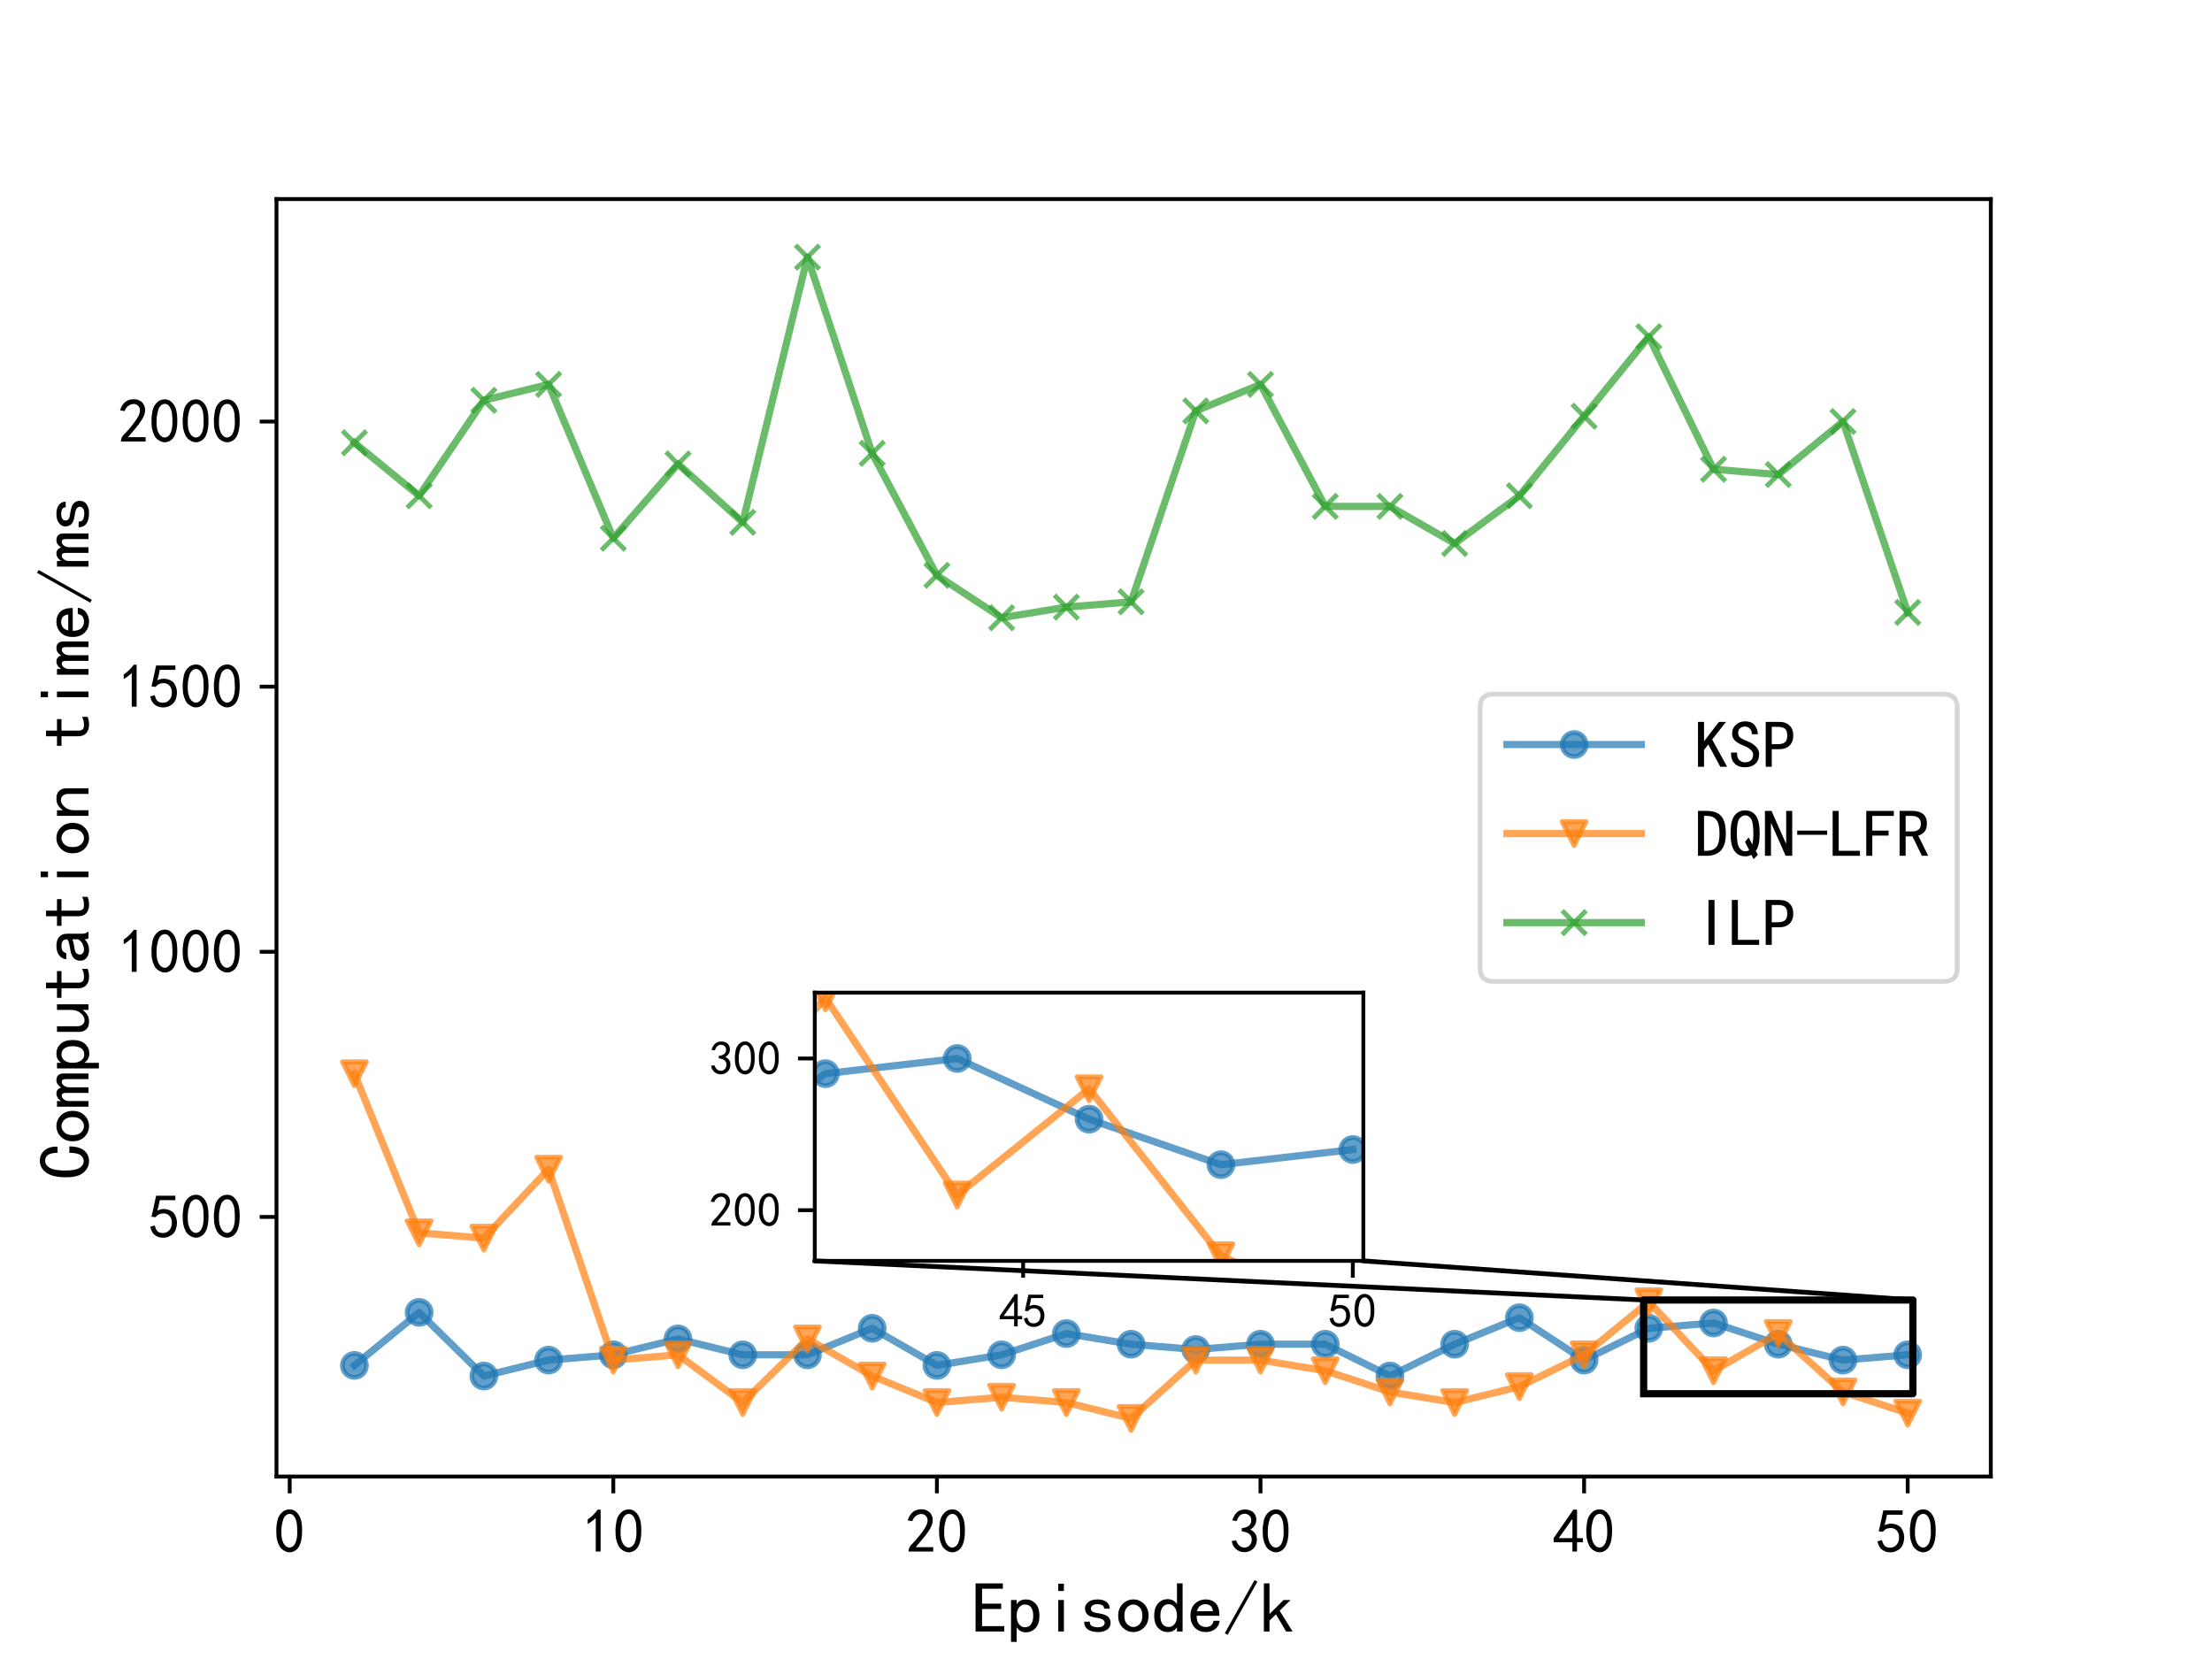 <?xml version="1.0" encoding="utf-8" standalone="no"?>
<!DOCTYPE svg PUBLIC "-//W3C//DTD SVG 1.1//EN"
  "http://www.w3.org/Graphics/SVG/1.1/DTD/svg11.dtd">
<!-- Created with matplotlib (http://matplotlib.org/) -->
<svg height="345.6pt" version="1.1" viewBox="0 0 460.8 345.6" width="460.8pt" xmlns="http://www.w3.org/2000/svg" xmlns:xlink="http://www.w3.org/1999/xlink">
 <defs>
  <style type="text/css">
*{stroke-linecap:butt;stroke-linejoin:round;}
  </style>
 </defs>
 <g id="figure_1">
  <g id="patch_1">
   <path d="M 0 345.6 
L 460.8 345.6 
L 460.8 0 
L 0 0 
z
" style="fill:#ffffff;"/>
  </g>
  <g id="axes_1">
   <g id="patch_2">
    <path d="M 57.6 307.584 
L 414.72 307.584 
L 414.72 41.472 
L 57.6 41.472 
z
" style="fill:#ffffff;"/>
   </g>
   <g id="matplotlib.axis_1">
    <g id="xtick_1">
     <g id="line2d_1">
      <defs>
       <path d="M 0 0 
L 0 3.5 
" id="mbdbfb04407" style="stroke:#000000;stroke-width:0.8;"/>
      </defs>
      <g>
       <use style="stroke:#000000;stroke-width:0.8;" x="60.35" xlink:href="#mbdbfb04407" y="307.584"/>
      </g>
     </g>
     <g id="text_1">
      <!-- 0 -->
      <defs>
       <path d="M 3.125 29.297 
Q 3.906 50 6.438 56.047 
Q 8.984 62.109 13.672 66.016 
Q 18.359 69.922 25.188 69.922 
Q 32.031 69.922 37.109 64.25 
Q 42.188 58.594 43.75 50 
Q 45.312 41.406 44.719 30.266 
Q 44.141 19.141 40.812 12.109 
Q 37.5 5.078 30.859 2.344 
Q 24.219 -0.391 17.578 2.922 
Q 10.938 6.25 8.203 11.719 
Q 5.469 17.188 4.297 23.234 
Q 3.125 29.297 3.906 50 
z
M 12.891 52.734 
Q 10.547 31.25 12.5 22.844 
Q 14.453 14.453 18.938 10.938 
Q 23.438 7.422 28.125 9.562 
Q 32.812 11.719 34.953 18.156 
Q 37.109 24.609 37.109 32.219 
Q 37.109 39.844 36.516 46.094 
Q 35.938 52.344 33 57.422 
Q 30.078 62.5 25.188 62.688 
Q 20.312 62.891 16.594 57.812 
Q 12.891 52.734 10.547 31.25 
z
" id="SimHei-30"/>
      </defs>
      <g transform="translate(57.1 323.522)scale(0.13 -0.13)">
       <use xlink:href="#SimHei-30"/>
      </g>
     </g>
    </g>
    <g id="xtick_2">
     <g id="line2d_2">
      <g>
       <use style="stroke:#000000;stroke-width:0.8;" x="127.762" xlink:href="#mbdbfb04407" y="307.584"/>
      </g>
     </g>
     <g id="text_2">
      <!-- 10 -->
      <defs>
       <path d="M 21.875 56.25 
Q 16.797 51.172 8.984 46.484 
L 8.984 53.906 
Q 18.75 60.547 25 69.531 
L 29.688 69.531 
L 29.688 2.344 
L 21.875 2.344 
z
" id="SimHei-31"/>
      </defs>
      <g transform="translate(121.262 323.522)scale(0.13 -0.13)">
       <use xlink:href="#SimHei-31"/>
       <use x="50" xlink:href="#SimHei-30"/>
      </g>
     </g>
    </g>
    <g id="xtick_3">
     <g id="line2d_3">
      <g>
       <use style="stroke:#000000;stroke-width:0.8;" x="195.174" xlink:href="#mbdbfb04407" y="307.584"/>
      </g>
     </g>
     <g id="text_3">
      <!-- 20 -->
      <defs>
       <path d="M 4.688 3.906 
Q 5.078 9.766 10.156 14.453 
Q 15.234 19.141 23.047 29.094 
Q 30.859 39.062 33.203 44.531 
Q 35.547 50 34.953 53.906 
Q 34.375 57.812 31.25 60.344 
Q 28.125 62.891 24.016 62.5 
Q 19.922 62.109 16.203 59.375 
Q 12.5 56.641 10.547 51.172 
L 3.125 52.344 
Q 6.25 61.328 11.125 65.422 
Q 16.016 69.531 22.656 69.922 
Q 26.562 70.312 29.688 69.719 
Q 32.812 69.141 36.125 66.984 
Q 39.453 64.844 41.594 60.547 
Q 43.75 56.25 43.156 50.188 
Q 42.578 44.141 37.109 35.734 
Q 31.641 27.344 16.016 9.375 
L 44.141 9.375 
L 44.141 2.344 
L 4.688 2.344 
z
" id="SimHei-32"/>
      </defs>
      <g transform="translate(188.674 323.522)scale(0.13 -0.13)">
       <use xlink:href="#SimHei-32"/>
       <use x="50" xlink:href="#SimHei-30"/>
      </g>
     </g>
    </g>
    <g id="xtick_4">
     <g id="line2d_4">
      <g>
       <use style="stroke:#000000;stroke-width:0.8;" x="262.585" xlink:href="#mbdbfb04407" y="307.584"/>
      </g>
     </g>
     <g id="text_4">
      <!-- 30 -->
      <defs>
       <path d="M 3.906 19.141 
L 10.938 20.312 
Q 12.5 15.234 16.016 11.906 
Q 19.531 8.594 24.797 8.781 
Q 30.078 8.984 33.203 13.078 
Q 36.328 17.188 35.938 22.453 
Q 35.547 27.734 31.828 30.656 
Q 28.125 33.594 19.922 34.766 
L 19.922 39.844 
Q 28.125 40.625 31.828 44.141 
Q 35.547 47.656 35.156 53.312 
Q 34.766 58.984 30.078 61.516 
Q 25.391 64.062 20.109 62.109 
Q 14.844 60.156 11.719 51.172 
L 4.688 52.344 
Q 7.031 59.375 11.125 64.062 
Q 15.234 68.75 22.266 69.531 
Q 29.297 70.312 34.562 67.766 
Q 39.844 65.234 41.984 59.953 
Q 44.141 54.688 42.578 48.438 
Q 41.016 42.188 33.594 37.5 
Q 39.062 35.156 41.984 30.469 
Q 44.922 25.781 43.938 18.156 
Q 42.969 10.547 37.109 5.859 
Q 31.25 1.172 23.828 1.359 
Q 16.406 1.562 10.938 6.047 
Q 5.469 10.547 3.906 19.141 
z
" id="SimHei-33"/>
      </defs>
      <g transform="translate(256.085 323.522)scale(0.13 -0.13)">
       <use xlink:href="#SimHei-33"/>
       <use x="50" xlink:href="#SimHei-30"/>
      </g>
     </g>
    </g>
    <g id="xtick_5">
     <g id="line2d_5">
      <g>
       <use style="stroke:#000000;stroke-width:0.8;" x="329.997" xlink:href="#mbdbfb04407" y="307.584"/>
      </g>
     </g>
     <g id="text_5">
      <!-- 40 -->
      <defs>
       <path d="M 31.25 17.188 
L 1.172 17.188 
L 1.172 23.828 
L 32.812 69.531 
L 38.672 69.531 
L 38.672 23.828 
L 48.047 23.828 
L 48.047 17.188 
L 38.672 17.188 
L 38.672 2.344 
L 31.25 2.344 
z
M 31.25 23.828 
L 31.25 54.688 
L 9.375 23.828 
z
" id="SimHei-34"/>
      </defs>
      <g transform="translate(323.497 323.522)scale(0.13 -0.13)">
       <use xlink:href="#SimHei-34"/>
       <use x="50" xlink:href="#SimHei-30"/>
      </g>
     </g>
    </g>
    <g id="xtick_6">
     <g id="line2d_6">
      <g>
       <use style="stroke:#000000;stroke-width:0.8;" x="397.409" xlink:href="#mbdbfb04407" y="307.584"/>
      </g>
     </g>
     <g id="text_6">
      <!-- 50 -->
      <defs>
       <path d="M 8.594 20.703 
Q 11.328 10.156 17.969 8.984 
Q 24.609 7.812 28.703 10.344 
Q 32.812 12.891 34.562 16.984 
Q 36.328 21.094 36.125 26.172 
Q 35.938 31.25 33.391 34.766 
Q 30.859 38.281 26.953 39.453 
Q 23.047 40.625 18.156 39.453 
Q 13.281 38.281 10.156 33.984 
L 3.516 34.766 
Q 4.297 37.109 10.938 68.359 
L 41.797 68.359 
L 41.797 61.328 
L 16.797 61.328 
Q 14.844 50.781 12.891 44.531 
Q 18.75 47.266 23.828 47.062 
Q 28.906 46.875 33.594 44.719 
Q 38.281 42.578 40.422 38.859 
Q 42.578 35.156 43.547 31.438 
Q 44.531 27.734 44.328 23.438 
Q 44.141 19.141 42.578 14.641 
Q 41.016 10.156 37.891 7.219 
Q 34.766 4.297 30.266 2.531 
Q 25.781 0.781 19.922 1.172 
Q 14.062 1.562 8.781 5.469 
Q 3.516 9.375 1.562 18.75 
z
" id="SimHei-35"/>
      </defs>
      <g transform="translate(390.909 323.522)scale(0.13 -0.13)">
       <use xlink:href="#SimHei-35"/>
       <use x="50" xlink:href="#SimHei-30"/>
      </g>
     </g>
    </g>
    <g id="text_7">
     <!-- Episode/k -->
     <defs>
      <path d="M 45.312 1.953 
L 5.469 1.953 
L 5.469 68.75 
L 43.359 68.75 
L 43.359 61.328 
L 14.453 61.328 
L 14.453 40.625 
L 41.016 40.625 
L 41.016 33.203 
L 14.453 33.203 
L 14.453 9.375 
L 45.312 9.375 
z
" id="SimHei-45"/>
      <path d="M 44.141 23.828 
Q 44.141 12.5 38.672 6.641 
Q 33.203 0.781 25.391 0.781 
Q 21.094 0.781 17.969 2.531 
Q 14.844 4.297 12.5 7.812 
L 12.5 -12.5 
L 4.688 -12.5 
L 4.688 45.703 
L 12.5 45.703 
L 12.5 39.844 
Q 14.844 43.359 17.969 44.922 
Q 21.094 46.484 25.391 46.484 
Q 33.203 46.484 38.672 40.812 
Q 44.141 35.156 44.141 23.828 
z
M 35.547 23.828 
Q 35.547 31.25 32.609 35.344 
Q 29.688 39.453 23.828 39.453 
Q 19.141 39.453 15.812 35.344 
Q 12.5 31.25 12.5 23.828 
Q 12.5 16.406 15.812 12.109 
Q 19.141 7.812 23.828 7.812 
Q 29.688 7.812 32.609 12.109 
Q 35.547 16.406 35.547 23.828 
z
" id="SimHei-70"/>
      <path d="M 28.125 58.203 
L 20.312 58.203 
L 20.312 68.359 
L 28.125 68.359 
z
M 28.125 1.953 
L 20.312 1.953 
L 20.312 45.703 
L 28.125 45.703 
z
" id="SimHei-69"/>
      <path d="M 42.969 14.062 
Q 42.969 7.812 38.078 4.484 
Q 33.203 1.172 25.781 1.172 
Q 16.406 1.172 11.328 4.875 
Q 6.25 8.594 6.25 15.625 
L 14.062 15.625 
Q 14.062 10.938 17.375 9.375 
Q 20.703 7.812 25.391 7.812 
Q 30.078 7.812 32.422 9.562 
Q 34.766 11.328 34.766 14.062 
Q 34.766 16.016 32.812 17.969 
Q 30.859 19.922 23.047 21.094 
Q 14.062 22.266 10.734 25.578 
Q 7.422 28.906 7.422 34.375 
Q 7.422 39.062 11.906 42.766 
Q 16.406 46.484 25 46.484 
Q 32.812 46.484 37.297 42.969 
Q 41.797 39.453 41.797 33.594 
L 33.984 33.594 
Q 33.984 37.109 31.438 38.469 
Q 28.906 39.844 25 39.844 
Q 19.922 39.844 17.766 38.078 
Q 15.625 36.328 15.625 33.984 
Q 15.625 31.25 17.578 29.688 
Q 19.531 28.125 25.781 27.344 
Q 35.938 25.781 39.453 22.453 
Q 42.969 19.141 42.969 14.062 
z
" id="SimHei-73"/>
      <path d="M 45.703 23.828 
Q 45.703 13.672 39.453 7.422 
Q 33.203 1.172 24.609 1.172 
Q 16.016 1.172 9.766 7.422 
Q 3.516 13.672 3.516 23.828 
Q 3.516 33.984 9.766 40.234 
Q 16.016 46.484 24.609 46.484 
Q 33.203 46.484 39.453 40.234 
Q 45.703 33.984 45.703 23.828 
z
M 37.109 23.828 
Q 37.109 31.641 33.203 35.547 
Q 29.297 39.453 24.609 39.453 
Q 19.922 39.453 16.016 35.547 
Q 12.109 31.641 12.109 23.828 
Q 12.109 16.016 16.016 12.109 
Q 19.922 8.203 24.609 8.203 
Q 29.297 8.203 33.203 12.109 
Q 37.109 16.016 37.109 23.828 
z
" id="SimHei-6f"/>
      <path d="M 42.969 1.953 
L 35.156 1.953 
L 35.156 7.812 
Q 32.812 4.297 29.688 2.734 
Q 26.562 1.172 22.266 1.172 
Q 14.453 1.172 8.984 6.828 
Q 3.516 12.5 3.516 23.828 
Q 3.516 35.156 8.984 41.016 
Q 14.453 46.875 22.266 46.875 
Q 26.562 46.875 29.688 45.109 
Q 32.812 43.359 35.156 39.844 
L 35.156 68.75 
L 42.969 68.75 
z
M 35.156 23.828 
Q 35.156 31.25 31.828 35.547 
Q 28.516 39.844 23.828 39.844 
Q 17.969 39.844 15.031 35.547 
Q 12.109 31.25 12.109 23.828 
Q 12.109 16.406 15.031 12.297 
Q 17.969 8.203 23.828 8.203 
Q 28.516 8.203 31.828 12.297 
Q 35.156 16.406 35.156 23.828 
z
" id="SimHei-64"/>
      <path d="M 44.531 16.797 
Q 43.75 9.766 38.281 5.469 
Q 32.812 1.172 25.391 1.172 
Q 16.016 1.172 9.953 7.219 
Q 3.906 13.281 3.906 23.828 
Q 3.906 34.375 9.953 40.422 
Q 16.016 46.484 25.391 46.484 
Q 33.594 46.484 38.859 41.203 
Q 44.141 35.938 44.141 23.828 
L 12.5 23.828 
Q 12.5 15.234 16.203 11.719 
Q 19.922 8.203 25.391 8.203 
Q 29.688 8.203 32.422 10.344 
Q 35.156 12.5 35.938 16.797 
z
M 35.156 30.078 
Q 34.375 35.547 31.641 37.688 
Q 28.906 39.844 24.609 39.844 
Q 20.703 39.844 17.578 37.688 
Q 14.453 35.547 12.891 30.078 
z
" id="SimHei-65"/>
      <path d="M 46.875 71.094 
L 5.469 -2.734 
L 1.562 -0.391 
L 42.969 73.438 
z
" id="SimHei-2f"/>
      <path d="M 45.703 1.953 
L 36.719 1.953 
L 22.656 25.781 
L 13.672 17.188 
L 13.672 1.953 
L 5.859 1.953 
L 5.859 68.75 
L 13.672 68.75 
L 13.672 26.172 
L 33.203 45.703 
L 42.969 45.703 
L 27.734 30.859 
z
" id="SimHei-6b"/>
     </defs>
     <g transform="translate(202.41 340.162)scale(0.15 -0.15)">
      <use xlink:href="#SimHei-45"/>
      <use x="50" xlink:href="#SimHei-70"/>
      <use x="100" xlink:href="#SimHei-69"/>
      <use x="150" xlink:href="#SimHei-73"/>
      <use x="200" xlink:href="#SimHei-6f"/>
      <use x="250" xlink:href="#SimHei-64"/>
      <use x="300" xlink:href="#SimHei-65"/>
      <use x="350" xlink:href="#SimHei-2f"/>
      <use x="400" xlink:href="#SimHei-6b"/>
     </g>
    </g>
   </g>
   <g id="matplotlib.axis_2">
    <g id="ytick_1">
     <g id="line2d_7">
      <defs>
       <path d="M 0 0 
L -3.5 0 
" id="maab7097c49" style="stroke:#000000;stroke-width:0.8;"/>
      </defs>
      <g>
       <use style="stroke:#000000;stroke-width:0.8;" x="57.6" xlink:href="#maab7097c49" y="253.511"/>
      </g>
     </g>
     <g id="text_8">
      <!-- 500 -->
      <g transform="translate(31.1 257.98)scale(0.13 -0.13)">
       <use xlink:href="#SimHei-35"/>
       <use x="50" xlink:href="#SimHei-30"/>
       <use x="100" xlink:href="#SimHei-30"/>
      </g>
     </g>
    </g>
    <g id="ytick_2">
     <g id="line2d_8">
      <g>
       <use style="stroke:#000000;stroke-width:0.8;" x="57.6" xlink:href="#maab7097c49" y="198.278"/>
      </g>
     </g>
     <g id="text_9">
      <!-- 1000 -->
      <g transform="translate(24.6 202.747)scale(0.13 -0.13)">
       <use xlink:href="#SimHei-31"/>
       <use x="50" xlink:href="#SimHei-30"/>
       <use x="100" xlink:href="#SimHei-30"/>
       <use x="150" xlink:href="#SimHei-30"/>
      </g>
     </g>
    </g>
    <g id="ytick_3">
     <g id="line2d_9">
      <g>
       <use style="stroke:#000000;stroke-width:0.8;" x="57.6" xlink:href="#maab7097c49" y="143.045"/>
      </g>
     </g>
     <g id="text_10">
      <!-- 1500 -->
      <g transform="translate(24.6 147.514)scale(0.13 -0.13)">
       <use xlink:href="#SimHei-31"/>
       <use x="50" xlink:href="#SimHei-35"/>
       <use x="100" xlink:href="#SimHei-30"/>
       <use x="150" xlink:href="#SimHei-30"/>
      </g>
     </g>
    </g>
    <g id="ytick_4">
     <g id="line2d_10">
      <g>
       <use style="stroke:#000000;stroke-width:0.8;" x="57.6" xlink:href="#maab7097c49" y="87.812"/>
      </g>
     </g>
     <g id="text_11">
      <!-- 2000 -->
      <g transform="translate(24.6 92.281)scale(0.13 -0.13)">
       <use xlink:href="#SimHei-32"/>
       <use x="50" xlink:href="#SimHei-30"/>
       <use x="100" xlink:href="#SimHei-30"/>
       <use x="150" xlink:href="#SimHei-30"/>
      </g>
     </g>
    </g>
    <g id="text_12">
     <!-- Computation time/ms -->
     <defs>
      <path d="M 46.484 28.516 
Q 46.094 13.672 40.234 7.422 
Q 34.375 1.172 26.172 1.172 
Q 16.797 1.172 10.156 8.781 
Q 3.516 16.406 3.516 33.203 
Q 3.516 51.562 9.953 60.547 
Q 16.406 69.531 26.562 69.531 
Q 35.156 69.531 40.812 63.078 
Q 46.484 56.641 46.094 44.922 
L 37.5 44.922 
Q 37.5 53.516 34.766 57.812 
Q 32.031 62.109 26.562 62.109 
Q 20.312 62.109 16.594 55.656 
Q 12.891 49.219 12.891 33.984 
Q 12.891 19.922 16.594 14.25 
Q 20.312 8.594 26.172 8.594 
Q 30.469 8.594 33.984 12.688 
Q 37.5 16.797 37.5 28.516 
z
" id="SimHei-43"/>
      <path d="M 47.656 1.953 
L 39.844 1.953 
L 39.844 33.594 
Q 39.844 35.938 39.062 37.5 
Q 38.281 39.062 35.938 39.062 
Q 33.203 39.062 30.859 36.125 
Q 28.516 33.203 28.516 28.516 
L 28.516 1.953 
L 20.703 1.953 
L 20.703 33.594 
Q 20.703 35.938 19.922 37.5 
Q 19.141 39.062 16.797 39.062 
Q 14.062 39.062 11.719 36.125 
Q 9.375 33.203 9.375 28.516 
L 9.375 1.953 
L 1.562 1.953 
L 1.562 45.703 
L 9.375 45.703 
L 9.375 39.844 
Q 11.328 42.969 14.062 44.719 
Q 16.797 46.484 19.922 46.484 
Q 23.047 46.484 25.188 44.719 
Q 27.344 42.969 28.125 39.844 
Q 30.078 42.969 32.609 44.719 
Q 35.156 46.484 38.281 46.484 
Q 42.969 46.484 45.312 43.938 
Q 47.656 41.406 47.656 36.719 
z
" id="SimHei-6d"/>
      <path d="M 43.75 1.953 
L 35.938 1.953 
L 35.938 10.156 
Q 32.812 5.859 29.094 3.516 
Q 25.391 1.172 19.531 1.172 
Q 12.5 1.172 8.984 5.078 
Q 5.469 8.984 5.469 14.844 
L 5.469 45.703 
L 13.281 45.703 
L 13.281 17.578 
Q 13.281 12.891 15.625 10.156 
Q 17.969 7.422 21.875 7.422 
Q 26.953 7.422 31.438 12.688 
Q 35.938 17.969 35.938 25.781 
L 35.938 45.703 
L 43.75 45.703 
z
" id="SimHei-75"/>
      <path d="M 42.969 3.125 
Q 41.016 2.344 38.469 1.75 
Q 35.938 1.172 31.641 1.172 
Q 24.609 1.172 20.312 5.078 
Q 16.016 8.984 16.016 16.016 
L 16.016 39.453 
L 2.734 39.453 
L 2.734 45.703 
L 16.016 45.703 
L 16.016 60.938 
L 23.828 60.938 
L 23.828 45.703 
L 39.844 45.703 
L 39.844 39.453 
L 23.828 39.453 
L 23.828 15.625 
Q 23.828 12.5 25.391 10.344 
Q 26.953 8.203 31.25 8.203 
Q 35.547 8.203 38.281 8.984 
Q 41.016 9.766 42.969 10.938 
z
" id="SimHei-74"/>
      <path d="M 44.922 1.953 
L 35.547 1.953 
Q 34.766 2.734 34.375 4.094 
Q 33.984 5.469 33.984 7.422 
Q 31.25 4.297 27.344 2.734 
Q 23.438 1.172 19.141 1.172 
Q 12.891 1.172 8.594 4.297 
Q 4.297 7.422 4.297 13.281 
Q 4.297 19.141 8.203 22.656 
Q 12.109 26.172 20.312 27.344 
Q 25.781 28.125 29.875 29.297 
Q 33.984 30.469 33.984 32.422 
Q 33.984 34.766 32.219 37.109 
Q 30.469 39.453 24.609 39.453 
Q 19.922 39.453 17.766 37.688 
Q 15.625 35.938 14.844 32.812 
L 6.25 32.812 
Q 7.031 39.062 11.906 42.766 
Q 16.797 46.484 24.609 46.484 
Q 33.203 46.484 37.5 42.578 
Q 41.797 38.672 41.797 31.641 
L 41.797 10.156 
Q 41.797 7.812 42.578 5.859 
Q 43.359 3.906 44.922 1.953 
z
M 33.984 16.406 
L 33.984 24.219 
Q 31.641 23.438 29.484 22.844 
Q 27.344 22.266 22.266 21.484 
Q 16.406 20.703 14.641 18.75 
Q 12.891 16.797 12.891 14.062 
Q 12.891 11.719 14.641 9.953 
Q 16.406 8.203 19.922 8.203 
Q 23.438 8.203 27.531 10.156 
Q 31.641 12.109 33.984 16.406 
z
" id="SimHei-61"/>
      <path d="M 43.75 1.953 
L 35.938 1.953 
L 35.938 30.078 
Q 35.938 34.766 33.594 37.5 
Q 31.25 40.234 27.344 40.234 
Q 22.266 40.234 17.766 34.953 
Q 13.281 29.688 13.281 21.875 
L 13.281 1.953 
L 5.469 1.953 
L 5.469 45.703 
L 13.281 45.703 
L 13.281 37.5 
Q 16.406 41.797 20.109 44.141 
Q 23.828 46.484 29.688 46.484 
Q 36.719 46.484 40.234 42.578 
Q 43.75 38.672 43.75 32.812 
z
" id="SimHei-6e"/>
      <path id="SimHei-20"/>
     </defs>
     <g transform="translate(18.725 245.778)rotate(-90)scale(0.15 -0.15)">
      <use xlink:href="#SimHei-43"/>
      <use x="50" xlink:href="#SimHei-6f"/>
      <use x="100" xlink:href="#SimHei-6d"/>
      <use x="150" xlink:href="#SimHei-70"/>
      <use x="200" xlink:href="#SimHei-75"/>
      <use x="250" xlink:href="#SimHei-74"/>
      <use x="300" xlink:href="#SimHei-61"/>
      <use x="350" xlink:href="#SimHei-74"/>
      <use x="400" xlink:href="#SimHei-69"/>
      <use x="450" xlink:href="#SimHei-6f"/>
      <use x="500" xlink:href="#SimHei-6e"/>
      <use x="550" xlink:href="#SimHei-20"/>
      <use x="600" xlink:href="#SimHei-74"/>
      <use x="650" xlink:href="#SimHei-69"/>
      <use x="700" xlink:href="#SimHei-6d"/>
      <use x="750" xlink:href="#SimHei-65"/>
      <use x="800" xlink:href="#SimHei-2f"/>
      <use x="850" xlink:href="#SimHei-6d"/>
      <use x="900" xlink:href="#SimHei-73"/>
     </g>
    </g>
   </g>
   <g id="line2d_11">
    <path clip-path="url(#pf8665ee2ba)" d="M 73.833 284.441 
L 87.315 273.395 
L 100.797 286.651 
L 114.28 283.337 
L 127.762 282.232 
L 141.244 278.918 
L 154.727 282.232 
L 168.209 282.232 
L 181.691 276.709 
L 195.174 284.441 
L 208.656 282.232 
L 222.138 277.813 
L 235.621 280.023 
L 249.103 281.127 
L 262.585 280.023 
L 276.068 280.023 
L 289.55 286.651 
L 303.032 280.023 
L 316.515 274.5 
L 329.997 283.337 
L 343.479 276.709 
L 356.962 275.604 
L 370.444 280.023 
L 383.926 283.337 
L 397.409 282.232 
" style="fill:none;stroke:#1f77b4;stroke-linecap:square;stroke-opacity:0.7;stroke-width:1.5;"/>
    <defs>
     <path d="M 0 2.5 
C 0.663 2.5 1.299 2.237 1.768 1.768 
C 2.237 1.299 2.5 0.663 2.5 0 
C 2.5 -0.663 2.237 -1.299 1.768 -1.768 
C 1.299 -2.237 0.663 -2.5 0 -2.5 
C -0.663 -2.5 -1.299 -2.237 -1.768 -1.768 
C -2.237 -1.299 -2.5 -0.663 -2.5 0 
C -2.5 0.663 -2.237 1.299 -1.768 1.768 
C -1.299 2.237 -0.663 2.5 0 2.5 
z
" id="mf0400fdbd9" style="stroke:#1f77b4;stroke-opacity:0.7;"/>
    </defs>
    <g clip-path="url(#pf8665ee2ba)">
     <use style="fill:#1f77b4;fill-opacity:0.7;stroke:#1f77b4;stroke-opacity:0.7;" x="73.833" xlink:href="#mf0400fdbd9" y="284.441"/>
     <use style="fill:#1f77b4;fill-opacity:0.7;stroke:#1f77b4;stroke-opacity:0.7;" x="87.315" xlink:href="#mf0400fdbd9" y="273.395"/>
     <use style="fill:#1f77b4;fill-opacity:0.7;stroke:#1f77b4;stroke-opacity:0.7;" x="100.797" xlink:href="#mf0400fdbd9" y="286.651"/>
     <use style="fill:#1f77b4;fill-opacity:0.7;stroke:#1f77b4;stroke-opacity:0.7;" x="114.28" xlink:href="#mf0400fdbd9" y="283.337"/>
     <use style="fill:#1f77b4;fill-opacity:0.7;stroke:#1f77b4;stroke-opacity:0.7;" x="127.762" xlink:href="#mf0400fdbd9" y="282.232"/>
     <use style="fill:#1f77b4;fill-opacity:0.7;stroke:#1f77b4;stroke-opacity:0.7;" x="141.244" xlink:href="#mf0400fdbd9" y="278.918"/>
     <use style="fill:#1f77b4;fill-opacity:0.7;stroke:#1f77b4;stroke-opacity:0.7;" x="154.727" xlink:href="#mf0400fdbd9" y="282.232"/>
     <use style="fill:#1f77b4;fill-opacity:0.7;stroke:#1f77b4;stroke-opacity:0.7;" x="168.209" xlink:href="#mf0400fdbd9" y="282.232"/>
     <use style="fill:#1f77b4;fill-opacity:0.7;stroke:#1f77b4;stroke-opacity:0.7;" x="181.691" xlink:href="#mf0400fdbd9" y="276.709"/>
     <use style="fill:#1f77b4;fill-opacity:0.7;stroke:#1f77b4;stroke-opacity:0.7;" x="195.174" xlink:href="#mf0400fdbd9" y="284.441"/>
     <use style="fill:#1f77b4;fill-opacity:0.7;stroke:#1f77b4;stroke-opacity:0.7;" x="208.656" xlink:href="#mf0400fdbd9" y="282.232"/>
     <use style="fill:#1f77b4;fill-opacity:0.7;stroke:#1f77b4;stroke-opacity:0.7;" x="222.138" xlink:href="#mf0400fdbd9" y="277.813"/>
     <use style="fill:#1f77b4;fill-opacity:0.7;stroke:#1f77b4;stroke-opacity:0.7;" x="235.621" xlink:href="#mf0400fdbd9" y="280.023"/>
     <use style="fill:#1f77b4;fill-opacity:0.7;stroke:#1f77b4;stroke-opacity:0.7;" x="249.103" xlink:href="#mf0400fdbd9" y="281.127"/>
     <use style="fill:#1f77b4;fill-opacity:0.7;stroke:#1f77b4;stroke-opacity:0.7;" x="262.585" xlink:href="#mf0400fdbd9" y="280.023"/>
     <use style="fill:#1f77b4;fill-opacity:0.7;stroke:#1f77b4;stroke-opacity:0.7;" x="276.068" xlink:href="#mf0400fdbd9" y="280.023"/>
     <use style="fill:#1f77b4;fill-opacity:0.7;stroke:#1f77b4;stroke-opacity:0.7;" x="289.55" xlink:href="#mf0400fdbd9" y="286.651"/>
     <use style="fill:#1f77b4;fill-opacity:0.7;stroke:#1f77b4;stroke-opacity:0.7;" x="303.032" xlink:href="#mf0400fdbd9" y="280.023"/>
     <use style="fill:#1f77b4;fill-opacity:0.7;stroke:#1f77b4;stroke-opacity:0.7;" x="316.515" xlink:href="#mf0400fdbd9" y="274.5"/>
     <use style="fill:#1f77b4;fill-opacity:0.7;stroke:#1f77b4;stroke-opacity:0.7;" x="329.997" xlink:href="#mf0400fdbd9" y="283.337"/>
     <use style="fill:#1f77b4;fill-opacity:0.7;stroke:#1f77b4;stroke-opacity:0.7;" x="343.479" xlink:href="#mf0400fdbd9" y="276.709"/>
     <use style="fill:#1f77b4;fill-opacity:0.7;stroke:#1f77b4;stroke-opacity:0.7;" x="356.962" xlink:href="#mf0400fdbd9" y="275.604"/>
     <use style="fill:#1f77b4;fill-opacity:0.7;stroke:#1f77b4;stroke-opacity:0.7;" x="370.444" xlink:href="#mf0400fdbd9" y="280.023"/>
     <use style="fill:#1f77b4;fill-opacity:0.7;stroke:#1f77b4;stroke-opacity:0.7;" x="383.926" xlink:href="#mf0400fdbd9" y="283.337"/>
     <use style="fill:#1f77b4;fill-opacity:0.7;stroke:#1f77b4;stroke-opacity:0.7;" x="397.409" xlink:href="#mf0400fdbd9" y="282.232"/>
    </g>
   </g>
   <g id="line2d_12">
    <path clip-path="url(#pf8665ee2ba)" d="M 73.833 223.685 
L 87.315 256.825 
L 100.797 257.93 
L 114.28 243.569 
L 127.762 283.337 
L 141.244 282.232 
L 154.727 292.174 
L 168.209 278.918 
L 181.691 286.651 
L 195.174 292.174 
L 208.656 291.069 
L 222.138 292.174 
L 235.621 295.488 
L 249.103 283.337 
L 262.585 283.337 
L 276.068 285.546 
L 289.55 289.965 
L 303.032 292.174 
L 316.515 288.86 
L 329.997 282.232 
L 343.479 271.186 
L 356.962 285.546 
L 370.444 277.813 
L 383.926 289.965 
L 397.409 294.383 
" style="fill:none;stroke:#ff7f0e;stroke-linecap:square;stroke-opacity:0.7;stroke-width:1.5;"/>
    <defs>
     <path d="M -0 2.5 
L 2.5 -2.5 
L -2.5 -2.5 
z
" id="mae9659f706" style="stroke:#ff7f0e;stroke-linejoin:miter;stroke-opacity:0.7;"/>
    </defs>
    <g clip-path="url(#pf8665ee2ba)">
     <use style="fill:#ff7f0e;fill-opacity:0.7;stroke:#ff7f0e;stroke-linejoin:miter;stroke-opacity:0.7;" x="73.833" xlink:href="#mae9659f706" y="223.685"/>
     <use style="fill:#ff7f0e;fill-opacity:0.7;stroke:#ff7f0e;stroke-linejoin:miter;stroke-opacity:0.7;" x="87.315" xlink:href="#mae9659f706" y="256.825"/>
     <use style="fill:#ff7f0e;fill-opacity:0.7;stroke:#ff7f0e;stroke-linejoin:miter;stroke-opacity:0.7;" x="100.797" xlink:href="#mae9659f706" y="257.93"/>
     <use style="fill:#ff7f0e;fill-opacity:0.7;stroke:#ff7f0e;stroke-linejoin:miter;stroke-opacity:0.7;" x="114.28" xlink:href="#mae9659f706" y="243.569"/>
     <use style="fill:#ff7f0e;fill-opacity:0.7;stroke:#ff7f0e;stroke-linejoin:miter;stroke-opacity:0.7;" x="127.762" xlink:href="#mae9659f706" y="283.337"/>
     <use style="fill:#ff7f0e;fill-opacity:0.7;stroke:#ff7f0e;stroke-linejoin:miter;stroke-opacity:0.7;" x="141.244" xlink:href="#mae9659f706" y="282.232"/>
     <use style="fill:#ff7f0e;fill-opacity:0.7;stroke:#ff7f0e;stroke-linejoin:miter;stroke-opacity:0.7;" x="154.727" xlink:href="#mae9659f706" y="292.174"/>
     <use style="fill:#ff7f0e;fill-opacity:0.7;stroke:#ff7f0e;stroke-linejoin:miter;stroke-opacity:0.7;" x="168.209" xlink:href="#mae9659f706" y="278.918"/>
     <use style="fill:#ff7f0e;fill-opacity:0.7;stroke:#ff7f0e;stroke-linejoin:miter;stroke-opacity:0.7;" x="181.691" xlink:href="#mae9659f706" y="286.651"/>
     <use style="fill:#ff7f0e;fill-opacity:0.7;stroke:#ff7f0e;stroke-linejoin:miter;stroke-opacity:0.7;" x="195.174" xlink:href="#mae9659f706" y="292.174"/>
     <use style="fill:#ff7f0e;fill-opacity:0.7;stroke:#ff7f0e;stroke-linejoin:miter;stroke-opacity:0.7;" x="208.656" xlink:href="#mae9659f706" y="291.069"/>
     <use style="fill:#ff7f0e;fill-opacity:0.7;stroke:#ff7f0e;stroke-linejoin:miter;stroke-opacity:0.7;" x="222.138" xlink:href="#mae9659f706" y="292.174"/>
     <use style="fill:#ff7f0e;fill-opacity:0.7;stroke:#ff7f0e;stroke-linejoin:miter;stroke-opacity:0.7;" x="235.621" xlink:href="#mae9659f706" y="295.488"/>
     <use style="fill:#ff7f0e;fill-opacity:0.7;stroke:#ff7f0e;stroke-linejoin:miter;stroke-opacity:0.7;" x="249.103" xlink:href="#mae9659f706" y="283.337"/>
     <use style="fill:#ff7f0e;fill-opacity:0.7;stroke:#ff7f0e;stroke-linejoin:miter;stroke-opacity:0.7;" x="262.585" xlink:href="#mae9659f706" y="283.337"/>
     <use style="fill:#ff7f0e;fill-opacity:0.7;stroke:#ff7f0e;stroke-linejoin:miter;stroke-opacity:0.7;" x="276.068" xlink:href="#mae9659f706" y="285.546"/>
     <use style="fill:#ff7f0e;fill-opacity:0.7;stroke:#ff7f0e;stroke-linejoin:miter;stroke-opacity:0.7;" x="289.55" xlink:href="#mae9659f706" y="289.965"/>
     <use style="fill:#ff7f0e;fill-opacity:0.7;stroke:#ff7f0e;stroke-linejoin:miter;stroke-opacity:0.7;" x="303.032" xlink:href="#mae9659f706" y="292.174"/>
     <use style="fill:#ff7f0e;fill-opacity:0.7;stroke:#ff7f0e;stroke-linejoin:miter;stroke-opacity:0.7;" x="316.515" xlink:href="#mae9659f706" y="288.86"/>
     <use style="fill:#ff7f0e;fill-opacity:0.7;stroke:#ff7f0e;stroke-linejoin:miter;stroke-opacity:0.7;" x="329.997" xlink:href="#mae9659f706" y="282.232"/>
     <use style="fill:#ff7f0e;fill-opacity:0.7;stroke:#ff7f0e;stroke-linejoin:miter;stroke-opacity:0.7;" x="343.479" xlink:href="#mae9659f706" y="271.186"/>
     <use style="fill:#ff7f0e;fill-opacity:0.7;stroke:#ff7f0e;stroke-linejoin:miter;stroke-opacity:0.7;" x="356.962" xlink:href="#mae9659f706" y="285.546"/>
     <use style="fill:#ff7f0e;fill-opacity:0.7;stroke:#ff7f0e;stroke-linejoin:miter;stroke-opacity:0.7;" x="370.444" xlink:href="#mae9659f706" y="277.813"/>
     <use style="fill:#ff7f0e;fill-opacity:0.7;stroke:#ff7f0e;stroke-linejoin:miter;stroke-opacity:0.7;" x="383.926" xlink:href="#mae9659f706" y="289.965"/>
     <use style="fill:#ff7f0e;fill-opacity:0.7;stroke:#ff7f0e;stroke-linejoin:miter;stroke-opacity:0.7;" x="397.409" xlink:href="#mae9659f706" y="294.383"/>
    </g>
   </g>
   <g id="line2d_13">
    <path clip-path="url(#pf8665ee2ba)" d="M 73.833 92.231 
L 87.315 103.278 
L 100.797 83.394 
L 114.28 80.08 
L 127.762 112.115 
L 141.244 96.65 
L 154.727 108.801 
L 168.209 53.568 
L 181.691 94.44 
L 195.174 119.847 
L 208.656 128.685 
L 222.138 126.475 
L 235.621 125.371 
L 249.103 85.603 
L 262.585 80.08 
L 276.068 105.487 
L 289.55 105.487 
L 303.032 113.22 
L 316.515 103.278 
L 329.997 86.708 
L 343.479 70.138 
L 356.962 97.754 
L 370.444 98.859 
L 383.926 87.812 
L 397.409 127.58 
" style="fill:none;stroke:#2ca02c;stroke-linecap:square;stroke-opacity:0.7;stroke-width:1.5;"/>
    <defs>
     <path d="M -2.5 2.5 
L 2.5 -2.5 
M -2.5 -2.5 
L 2.5 2.5 
" id="m6cd7a29899" style="stroke:#2ca02c;stroke-opacity:0.7;"/>
    </defs>
    <g clip-path="url(#pf8665ee2ba)">
     <use style="fill:#2ca02c;fill-opacity:0.7;stroke:#2ca02c;stroke-opacity:0.7;" x="73.833" xlink:href="#m6cd7a29899" y="92.231"/>
     <use style="fill:#2ca02c;fill-opacity:0.7;stroke:#2ca02c;stroke-opacity:0.7;" x="87.315" xlink:href="#m6cd7a29899" y="103.278"/>
     <use style="fill:#2ca02c;fill-opacity:0.7;stroke:#2ca02c;stroke-opacity:0.7;" x="100.797" xlink:href="#m6cd7a29899" y="83.394"/>
     <use style="fill:#2ca02c;fill-opacity:0.7;stroke:#2ca02c;stroke-opacity:0.7;" x="114.28" xlink:href="#m6cd7a29899" y="80.08"/>
     <use style="fill:#2ca02c;fill-opacity:0.7;stroke:#2ca02c;stroke-opacity:0.7;" x="127.762" xlink:href="#m6cd7a29899" y="112.115"/>
     <use style="fill:#2ca02c;fill-opacity:0.7;stroke:#2ca02c;stroke-opacity:0.7;" x="141.244" xlink:href="#m6cd7a29899" y="96.65"/>
     <use style="fill:#2ca02c;fill-opacity:0.7;stroke:#2ca02c;stroke-opacity:0.7;" x="154.727" xlink:href="#m6cd7a29899" y="108.801"/>
     <use style="fill:#2ca02c;fill-opacity:0.7;stroke:#2ca02c;stroke-opacity:0.7;" x="168.209" xlink:href="#m6cd7a29899" y="53.568"/>
     <use style="fill:#2ca02c;fill-opacity:0.7;stroke:#2ca02c;stroke-opacity:0.7;" x="181.691" xlink:href="#m6cd7a29899" y="94.44"/>
     <use style="fill:#2ca02c;fill-opacity:0.7;stroke:#2ca02c;stroke-opacity:0.7;" x="195.174" xlink:href="#m6cd7a29899" y="119.847"/>
     <use style="fill:#2ca02c;fill-opacity:0.7;stroke:#2ca02c;stroke-opacity:0.7;" x="208.656" xlink:href="#m6cd7a29899" y="128.685"/>
     <use style="fill:#2ca02c;fill-opacity:0.7;stroke:#2ca02c;stroke-opacity:0.7;" x="222.138" xlink:href="#m6cd7a29899" y="126.475"/>
     <use style="fill:#2ca02c;fill-opacity:0.7;stroke:#2ca02c;stroke-opacity:0.7;" x="235.621" xlink:href="#m6cd7a29899" y="125.371"/>
     <use style="fill:#2ca02c;fill-opacity:0.7;stroke:#2ca02c;stroke-opacity:0.7;" x="249.103" xlink:href="#m6cd7a29899" y="85.603"/>
     <use style="fill:#2ca02c;fill-opacity:0.7;stroke:#2ca02c;stroke-opacity:0.7;" x="262.585" xlink:href="#m6cd7a29899" y="80.08"/>
     <use style="fill:#2ca02c;fill-opacity:0.7;stroke:#2ca02c;stroke-opacity:0.7;" x="276.068" xlink:href="#m6cd7a29899" y="105.487"/>
     <use style="fill:#2ca02c;fill-opacity:0.7;stroke:#2ca02c;stroke-opacity:0.7;" x="289.55" xlink:href="#m6cd7a29899" y="105.487"/>
     <use style="fill:#2ca02c;fill-opacity:0.7;stroke:#2ca02c;stroke-opacity:0.7;" x="303.032" xlink:href="#m6cd7a29899" y="113.22"/>
     <use style="fill:#2ca02c;fill-opacity:0.7;stroke:#2ca02c;stroke-opacity:0.7;" x="316.515" xlink:href="#m6cd7a29899" y="103.278"/>
     <use style="fill:#2ca02c;fill-opacity:0.7;stroke:#2ca02c;stroke-opacity:0.7;" x="329.997" xlink:href="#m6cd7a29899" y="86.708"/>
     <use style="fill:#2ca02c;fill-opacity:0.7;stroke:#2ca02c;stroke-opacity:0.7;" x="343.479" xlink:href="#m6cd7a29899" y="70.138"/>
     <use style="fill:#2ca02c;fill-opacity:0.7;stroke:#2ca02c;stroke-opacity:0.7;" x="356.962" xlink:href="#m6cd7a29899" y="97.754"/>
     <use style="fill:#2ca02c;fill-opacity:0.7;stroke:#2ca02c;stroke-opacity:0.7;" x="370.444" xlink:href="#m6cd7a29899" y="98.859"/>
     <use style="fill:#2ca02c;fill-opacity:0.7;stroke:#2ca02c;stroke-opacity:0.7;" x="383.926" xlink:href="#m6cd7a29899" y="87.812"/>
     <use style="fill:#2ca02c;fill-opacity:0.7;stroke:#2ca02c;stroke-opacity:0.7;" x="397.409" xlink:href="#m6cd7a29899" y="127.58"/>
    </g>
   </g>
   <g id="line2d_14">
    <path clip-path="url(#pf8665ee2ba)" d="M 342.401 290.34 
L 398.487 290.34 
L 398.487 270.81 
L 342.401 270.81 
L 342.401 290.34 
" style="fill:none;stroke:#000000;stroke-linecap:square;stroke-width:1.5;"/>
   </g>
   <g id="patch_3">
    <path d="M 57.6 307.584 
L 57.6 41.472 
" style="fill:none;stroke:#000000;stroke-linecap:square;stroke-linejoin:miter;stroke-width:0.8;"/>
   </g>
   <g id="patch_4">
    <path d="M 414.72 307.584 
L 414.72 41.472 
" style="fill:none;stroke:#000000;stroke-linecap:square;stroke-linejoin:miter;stroke-width:0.8;"/>
   </g>
   <g id="patch_5">
    <path d="M 57.6 307.584 
L 414.72 307.584 
" style="fill:none;stroke:#000000;stroke-linecap:square;stroke-linejoin:miter;stroke-width:0.8;"/>
   </g>
   <g id="patch_6">
    <path d="M 57.6 41.472 
L 414.72 41.472 
" style="fill:none;stroke:#000000;stroke-linecap:square;stroke-linejoin:miter;stroke-width:0.8;"/>
   </g>
   <g id="legend_1">
    <g id="patch_7">
     <path d="M 311.12 204.453 
L 404.92 204.453 
Q 407.72 204.453 407.72 201.653 
L 407.72 147.403 
Q 407.72 144.603 404.92 144.603 
L 311.12 144.603 
Q 308.32 144.603 308.32 147.403 
L 308.32 201.653 
Q 308.32 204.453 311.12 204.453 
z
" style="fill:#ffffff;opacity:0.8;stroke:#cccccc;stroke-linejoin:miter;"/>
    </g>
    <g id="line2d_15">
     <path d="M 313.92 155.103 
L 341.92 155.103 
" style="fill:none;stroke:#1f77b4;stroke-linecap:square;stroke-opacity:0.7;stroke-width:1.5;"/>
    </g>
    <g id="line2d_16">
     <g>
      <use style="fill:#1f77b4;fill-opacity:0.7;stroke:#1f77b4;stroke-opacity:0.7;" x="327.92" xlink:href="#mf0400fdbd9" y="155.103"/>
     </g>
    </g>
    <g id="text_13">
     <!-- KSP -->
     <defs>
      <path d="M 47.656 1.953 
L 37.5 1.953 
L 19.531 35.156 
L 13.281 26.953 
L 13.281 1.953 
L 4.297 1.953 
L 4.297 68.75 
L 13.281 68.75 
L 13.281 39.844 
L 35.547 68.75 
L 46.094 68.75 
L 25.391 42.578 
z
" id="SimHei-4b"/>
      <path d="M 45.312 20.703 
Q 45.312 11.719 39.641 6.438 
Q 33.984 1.172 24.219 1.172 
Q 14.453 1.172 8.984 6.641 
Q 3.516 12.109 3.516 20.312 
L 3.516 23.047 
L 12.5 23.047 
L 12.5 20.703 
Q 12.5 14.844 16.016 11.719 
Q 19.531 8.594 24.219 8.594 
Q 30.469 8.594 33.391 11.906 
Q 36.328 15.234 36.328 19.922 
Q 36.328 23.828 32.812 27.141 
Q 29.297 30.469 22.656 33.203 
Q 13.281 36.719 9.172 41.016 
Q 5.078 45.312 5.078 51.172 
Q 5.078 59.375 10.734 64.453 
Q 16.406 69.531 24.219 69.531 
Q 34.375 69.531 38.859 63.469 
Q 43.359 57.422 43.359 50.391 
L 34.375 50.391 
Q 34.766 54.688 32.031 58.203 
Q 29.297 61.719 24.219 61.719 
Q 19.531 61.719 16.797 59.172 
Q 14.062 56.641 14.062 52.344 
Q 14.062 48.828 16.203 46.281 
Q 18.359 43.75 27.344 40.234 
Q 35.938 36.719 40.625 31.828 
Q 45.312 26.953 45.312 20.703 
z
" id="SimHei-53"/>
      <path d="M 46.094 48.438 
Q 46.094 39.062 40.625 33.594 
Q 35.156 28.125 25.391 28.125 
L 14.062 28.125 
L 14.062 1.953 
L 5.078 1.953 
L 5.078 68.75 
L 25.391 68.75 
Q 35.156 68.75 40.625 63.281 
Q 46.094 57.812 46.094 48.438 
z
M 37.109 48.438 
Q 37.109 55.859 33.594 58.594 
Q 30.078 61.328 23.047 61.328 
L 14.062 61.328 
L 14.062 35.547 
L 23.047 35.547 
Q 30.078 35.547 33.594 38.281 
Q 37.109 41.016 37.109 48.438 
z
" id="SimHei-50"/>
     </defs>
     <g transform="translate(353.12 160.003)scale(0.14 -0.14)">
      <use xlink:href="#SimHei-4b"/>
      <use x="50" xlink:href="#SimHei-53"/>
      <use x="100" xlink:href="#SimHei-50"/>
     </g>
    </g>
    <g id="line2d_17">
     <path d="M 313.92 173.653 
L 341.92 173.653 
" style="fill:none;stroke:#ff7f0e;stroke-linecap:square;stroke-opacity:0.7;stroke-width:1.5;"/>
    </g>
    <g id="line2d_18">
     <g>
      <use style="fill:#ff7f0e;fill-opacity:0.7;stroke:#ff7f0e;stroke-linejoin:miter;stroke-opacity:0.7;" x="327.92" xlink:href="#mae9659f706" y="173.653"/>
     </g>
    </g>
    <g id="text_14">
     <!-- DQN-LFR -->
     <defs>
      <path d="M 45.703 35.156 
Q 45.703 17.188 38.078 9.562 
Q 30.469 1.953 17.578 1.953 
L 4.297 1.953 
L 4.297 68.75 
L 17.578 68.75 
Q 32.031 68.75 38.859 60.938 
Q 45.703 53.125 45.703 35.156 
z
M 36.328 35.156 
Q 36.328 49.609 31.641 55.469 
Q 26.953 61.328 17.578 61.328 
L 13.281 61.328 
L 13.281 9.375 
L 17.578 9.375 
Q 26.953 9.375 31.641 15.031 
Q 36.328 20.703 36.328 35.156 
z
" id="SimHei-44"/>
      <path d="M 46.094 35.547 
Q 46.094 26.172 44.719 19.719 
Q 43.359 13.281 40.234 9.375 
L 43.359 3.516 
L 37.109 -3.125 
L 33.594 3.516 
Q 32.031 2.344 29.688 1.75 
Q 27.344 1.172 24.609 1.172 
Q 14.453 1.172 8.594 9.172 
Q 2.734 17.188 2.734 35.547 
Q 2.734 53.906 8.594 61.719 
Q 14.453 69.531 24.609 69.531 
Q 34.766 69.531 40.422 61.719 
Q 46.094 53.906 46.094 35.547 
z
M 36.719 35.547 
Q 36.719 51.953 33.203 57.031 
Q 29.688 62.109 24.609 62.109 
Q 19.531 62.109 15.812 57.031 
Q 12.109 51.953 12.109 35.547 
Q 12.109 19.141 15.812 13.859 
Q 19.531 8.594 24.609 8.594 
Q 26.562 8.594 28.125 9.172 
Q 29.688 9.766 30.469 10.547 
L 24.219 22.656 
L 29.688 29.297 
L 35.156 18.75 
Q 35.938 22.656 36.328 25.781 
Q 36.719 28.906 36.719 35.547 
z
" id="SimHei-51"/>
      <path d="M 44.531 1.953 
L 34.766 1.953 
L 13.281 50.391 
L 12.891 50.391 
L 12.891 1.953 
L 3.906 1.953 
L 3.906 68.75 
L 13.672 68.75 
L 35.156 20.312 
L 35.547 20.312 
L 35.547 68.75 
L 44.531 68.75 
z
" id="SimHei-4e"/>
      <path d="M 46.484 33.203 
L 1.953 33.203 
L 1.953 39.453 
L 46.484 39.453 
z
" id="SimHei-2d"/>
      <path d="M 45.312 1.953 
L 4.688 1.953 
L 4.688 68.75 
L 13.672 68.75 
L 13.672 9.375 
L 45.312 9.375 
z
" id="SimHei-4c"/>
      <path d="M 45.703 61.328 
L 13.672 61.328 
L 13.672 39.453 
L 37.891 39.453 
L 37.891 32.031 
L 13.672 32.031 
L 13.672 1.953 
L 4.688 1.953 
L 4.688 68.75 
L 45.703 68.75 
z
" id="SimHei-46"/>
      <path d="M 46.875 1.953 
L 37.5 1.953 
L 23.438 30.859 
L 13.281 30.859 
L 13.281 1.953 
L 4.297 1.953 
L 4.297 68.75 
L 23.828 68.75 
Q 33.203 68.75 39.062 64.25 
Q 44.922 59.766 44.922 49.609 
Q 44.922 41.797 41.016 37.5 
Q 37.109 33.203 32.031 32.031 
z
M 35.938 49.609 
Q 35.938 55.078 32.609 58.203 
Q 29.297 61.328 21.875 61.328 
L 13.281 61.328 
L 13.281 38.281 
L 24.219 38.281 
Q 28.906 38.281 32.422 40.812 
Q 35.938 43.359 35.938 49.609 
z
" id="SimHei-52"/>
     </defs>
     <g transform="translate(353.12 178.553)scale(0.14 -0.14)">
      <use xlink:href="#SimHei-44"/>
      <use x="50" xlink:href="#SimHei-51"/>
      <use x="100" xlink:href="#SimHei-4e"/>
      <use x="150" xlink:href="#SimHei-2d"/>
      <use x="200" xlink:href="#SimHei-4c"/>
      <use x="250" xlink:href="#SimHei-46"/>
      <use x="300" xlink:href="#SimHei-52"/>
     </g>
    </g>
    <g id="line2d_19">
     <path d="M 313.92 192.203 
L 341.92 192.203 
" style="fill:none;stroke:#2ca02c;stroke-linecap:square;stroke-opacity:0.7;stroke-width:1.5;"/>
    </g>
    <g id="line2d_20">
     <g>
      <use style="fill:#2ca02c;fill-opacity:0.7;stroke:#2ca02c;stroke-opacity:0.7;" x="327.92" xlink:href="#m6cd7a29899" y="192.203"/>
     </g>
    </g>
    <g id="text_15">
     <!-- ILP -->
     <defs>
      <path d="M 28.906 1.953 
L 19.922 1.953 
L 19.922 68.75 
L 28.906 68.75 
z
" id="SimHei-49"/>
     </defs>
     <g transform="translate(353.12 197.103)scale(0.14 -0.14)">
      <use xlink:href="#SimHei-49"/>
      <use x="50" xlink:href="#SimHei-4c"/>
      <use x="100" xlink:href="#SimHei-50"/>
     </g>
    </g>
   </g>
  </g>
  <g id="axes_2">
   <g id="patch_8">
    <path d="M 169.736 262.667 
L 284.014 262.667 
L 284.014 206.784 
L 169.736 206.784 
z
" style="fill:#ffffff;"/>
   </g>
   <g id="patch_9">
    <path d="M 169.736 262.667 
Q 256.068 266.739 342.401 270.81 
" style="fill:none;stroke:#000000;stroke-linecap:round;"/>
   </g>
   <g id="patch_10">
    <path d="M 284.014 262.667 
Q 341.251 266.739 398.487 270.81 
" style="fill:none;stroke:#000000;stroke-linecap:round;"/>
   </g>
   <g id="matplotlib.axis_3">
    <g id="xtick_7">
     <g id="line2d_21">
      <g>
       <use style="stroke:#000000;stroke-width:0.8;" x="213.14" xlink:href="#mbdbfb04407" y="262.667"/>
      </g>
     </g>
     <g id="text_16">
      <!-- 45 -->
      <g transform="translate(208.14 276.542)scale(0.1 -0.1)">
       <use xlink:href="#SimHei-34"/>
       <use x="50" xlink:href="#SimHei-35"/>
      </g>
     </g>
    </g>
    <g id="xtick_8">
     <g id="line2d_22">
      <g>
       <use style="stroke:#000000;stroke-width:0.8;" x="281.817" xlink:href="#mbdbfb04407" y="262.667"/>
      </g>
     </g>
     <g id="text_17">
      <!-- 50 -->
      <g transform="translate(276.817 276.542)scale(0.1 -0.1)">
       <use xlink:href="#SimHei-35"/>
       <use x="50" xlink:href="#SimHei-30"/>
      </g>
     </g>
    </g>
   </g>
   <g id="matplotlib.axis_4">
    <g id="ytick_5">
     <g id="line2d_23">
      <g>
       <use style="stroke:#000000;stroke-width:0.8;" x="169.736" xlink:href="#maab7097c49" y="252.11"/>
      </g>
     </g>
     <g id="text_18">
      <!-- 200 -->
      <g transform="translate(147.736 255.548)scale(0.1 -0.1)">
       <use xlink:href="#SimHei-32"/>
       <use x="50" xlink:href="#SimHei-30"/>
       <use x="100" xlink:href="#SimHei-30"/>
      </g>
     </g>
    </g>
    <g id="ytick_6">
     <g id="line2d_24">
      <g>
       <use style="stroke:#000000;stroke-width:0.8;" x="169.736" xlink:href="#maab7097c49" y="220.502"/>
      </g>
     </g>
     <g id="text_19">
      <!-- 300 -->
      <g transform="translate(147.736 223.939)scale(0.1 -0.1)">
       <use xlink:href="#SimHei-33"/>
       <use x="50" xlink:href="#SimHei-30"/>
       <use x="100" xlink:href="#SimHei-30"/>
      </g>
     </g>
    </g>
   </g>
   <g id="line2d_25">
    <path clip-path="url(#pc7e0962183)" d="M -1 234.078 
L 7.109 233.145 
L 34.58 233.145 
L 62.051 252.11 
L 89.521 233.145 
L 116.992 217.341 
L 144.463 242.628 
L 171.934 223.663 
L 199.404 220.502 
L 226.875 233.145 
L 254.346 242.628 
L 281.817 239.467 
" style="fill:none;stroke:#1f77b4;stroke-linecap:square;stroke-opacity:0.7;stroke-width:1.5;"/>
    <g clip-path="url(#pc7e0962183)">
     <use style="fill:#1f77b4;fill-opacity:0.7;stroke:#1f77b4;stroke-opacity:0.7;" x="-1" xlink:href="#mf0400fdbd9" y="234.078"/>
     <use style="fill:#1f77b4;fill-opacity:0.7;stroke:#1f77b4;stroke-opacity:0.7;" x="7.109" xlink:href="#mf0400fdbd9" y="233.145"/>
     <use style="fill:#1f77b4;fill-opacity:0.7;stroke:#1f77b4;stroke-opacity:0.7;" x="34.58" xlink:href="#mf0400fdbd9" y="233.145"/>
     <use style="fill:#1f77b4;fill-opacity:0.7;stroke:#1f77b4;stroke-opacity:0.7;" x="62.051" xlink:href="#mf0400fdbd9" y="252.11"/>
     <use style="fill:#1f77b4;fill-opacity:0.7;stroke:#1f77b4;stroke-opacity:0.7;" x="89.521" xlink:href="#mf0400fdbd9" y="233.145"/>
     <use style="fill:#1f77b4;fill-opacity:0.7;stroke:#1f77b4;stroke-opacity:0.7;" x="116.992" xlink:href="#mf0400fdbd9" y="217.341"/>
     <use style="fill:#1f77b4;fill-opacity:0.7;stroke:#1f77b4;stroke-opacity:0.7;" x="144.463" xlink:href="#mf0400fdbd9" y="242.628"/>
     <use style="fill:#1f77b4;fill-opacity:0.7;stroke:#1f77b4;stroke-opacity:0.7;" x="171.934" xlink:href="#mf0400fdbd9" y="223.663"/>
     <use style="fill:#1f77b4;fill-opacity:0.7;stroke:#1f77b4;stroke-opacity:0.7;" x="199.404" xlink:href="#mf0400fdbd9" y="220.502"/>
     <use style="fill:#1f77b4;fill-opacity:0.7;stroke:#1f77b4;stroke-opacity:0.7;" x="226.875" xlink:href="#mf0400fdbd9" y="233.145"/>
     <use style="fill:#1f77b4;fill-opacity:0.7;stroke:#1f77b4;stroke-opacity:0.7;" x="254.346" xlink:href="#mf0400fdbd9" y="242.628"/>
     <use style="fill:#1f77b4;fill-opacity:0.7;stroke:#1f77b4;stroke-opacity:0.7;" x="281.817" xlink:href="#mf0400fdbd9" y="239.467"/>
    </g>
   </g>
   <g id="line2d_26">
    <path clip-path="url(#pc7e0962183)" d="M -1 242.628 
L 7.109 242.628 
L 34.58 248.949 
L 62.051 261.593 
L 89.521 267.914 
L 116.992 258.432 
L 144.463 239.467 
L 171.934 207.858 
L 199.404 248.949 
L 226.875 226.823 
L 254.346 261.593 
L 281.817 274.236 
" style="fill:none;stroke:#ff7f0e;stroke-linecap:square;stroke-opacity:0.7;stroke-width:1.5;"/>
    <g clip-path="url(#pc7e0962183)">
     <use style="fill:#ff7f0e;fill-opacity:0.7;stroke:#ff7f0e;stroke-linejoin:miter;stroke-opacity:0.7;" x="-1" xlink:href="#mae9659f706" y="242.628"/>
     <use style="fill:#ff7f0e;fill-opacity:0.7;stroke:#ff7f0e;stroke-linejoin:miter;stroke-opacity:0.7;" x="7.109" xlink:href="#mae9659f706" y="242.628"/>
     <use style="fill:#ff7f0e;fill-opacity:0.7;stroke:#ff7f0e;stroke-linejoin:miter;stroke-opacity:0.7;" x="34.58" xlink:href="#mae9659f706" y="248.949"/>
     <use style="fill:#ff7f0e;fill-opacity:0.7;stroke:#ff7f0e;stroke-linejoin:miter;stroke-opacity:0.7;" x="62.051" xlink:href="#mae9659f706" y="261.593"/>
     <use style="fill:#ff7f0e;fill-opacity:0.7;stroke:#ff7f0e;stroke-linejoin:miter;stroke-opacity:0.7;" x="89.521" xlink:href="#mae9659f706" y="267.914"/>
     <use style="fill:#ff7f0e;fill-opacity:0.7;stroke:#ff7f0e;stroke-linejoin:miter;stroke-opacity:0.7;" x="116.992" xlink:href="#mae9659f706" y="258.432"/>
     <use style="fill:#ff7f0e;fill-opacity:0.7;stroke:#ff7f0e;stroke-linejoin:miter;stroke-opacity:0.7;" x="144.463" xlink:href="#mae9659f706" y="239.467"/>
     <use style="fill:#ff7f0e;fill-opacity:0.7;stroke:#ff7f0e;stroke-linejoin:miter;stroke-opacity:0.7;" x="171.934" xlink:href="#mae9659f706" y="207.858"/>
     <use style="fill:#ff7f0e;fill-opacity:0.7;stroke:#ff7f0e;stroke-linejoin:miter;stroke-opacity:0.7;" x="199.404" xlink:href="#mae9659f706" y="248.949"/>
     <use style="fill:#ff7f0e;fill-opacity:0.7;stroke:#ff7f0e;stroke-linejoin:miter;stroke-opacity:0.7;" x="226.875" xlink:href="#mae9659f706" y="226.823"/>
     <use style="fill:#ff7f0e;fill-opacity:0.7;stroke:#ff7f0e;stroke-linejoin:miter;stroke-opacity:0.7;" x="254.346" xlink:href="#mae9659f706" y="261.593"/>
     <use style="fill:#ff7f0e;fill-opacity:0.7;stroke:#ff7f0e;stroke-linejoin:miter;stroke-opacity:0.7;" x="281.817" xlink:href="#mae9659f706" y="274.236"/>
    </g>
   </g>
   <g id="patch_11">
    <path d="M 169.736 262.667 
L 169.736 206.784 
" style="fill:none;stroke:#000000;stroke-linecap:square;stroke-linejoin:miter;stroke-width:0.8;"/>
   </g>
   <g id="patch_12">
    <path d="M 284.014 262.667 
L 284.014 206.784 
" style="fill:none;stroke:#000000;stroke-linecap:square;stroke-linejoin:miter;stroke-width:0.8;"/>
   </g>
   <g id="patch_13">
    <path d="M 169.736 262.667 
L 284.014 262.667 
" style="fill:none;stroke:#000000;stroke-linecap:square;stroke-linejoin:miter;stroke-width:0.8;"/>
   </g>
   <g id="patch_14">
    <path d="M 169.736 206.784 
L 284.014 206.784 
" style="fill:none;stroke:#000000;stroke-linecap:square;stroke-linejoin:miter;stroke-width:0.8;"/>
   </g>
  </g>
 </g>
 <defs>
  <clipPath id="pf8665ee2ba">
   <rect height="266.112" width="357.12" x="57.6" y="41.472"/>
  </clipPath>
  <clipPath id="pc7e0962183">
   <rect height="55.884" width="114.278" x="169.736" y="206.784"/>
  </clipPath>
 </defs>
</svg>
